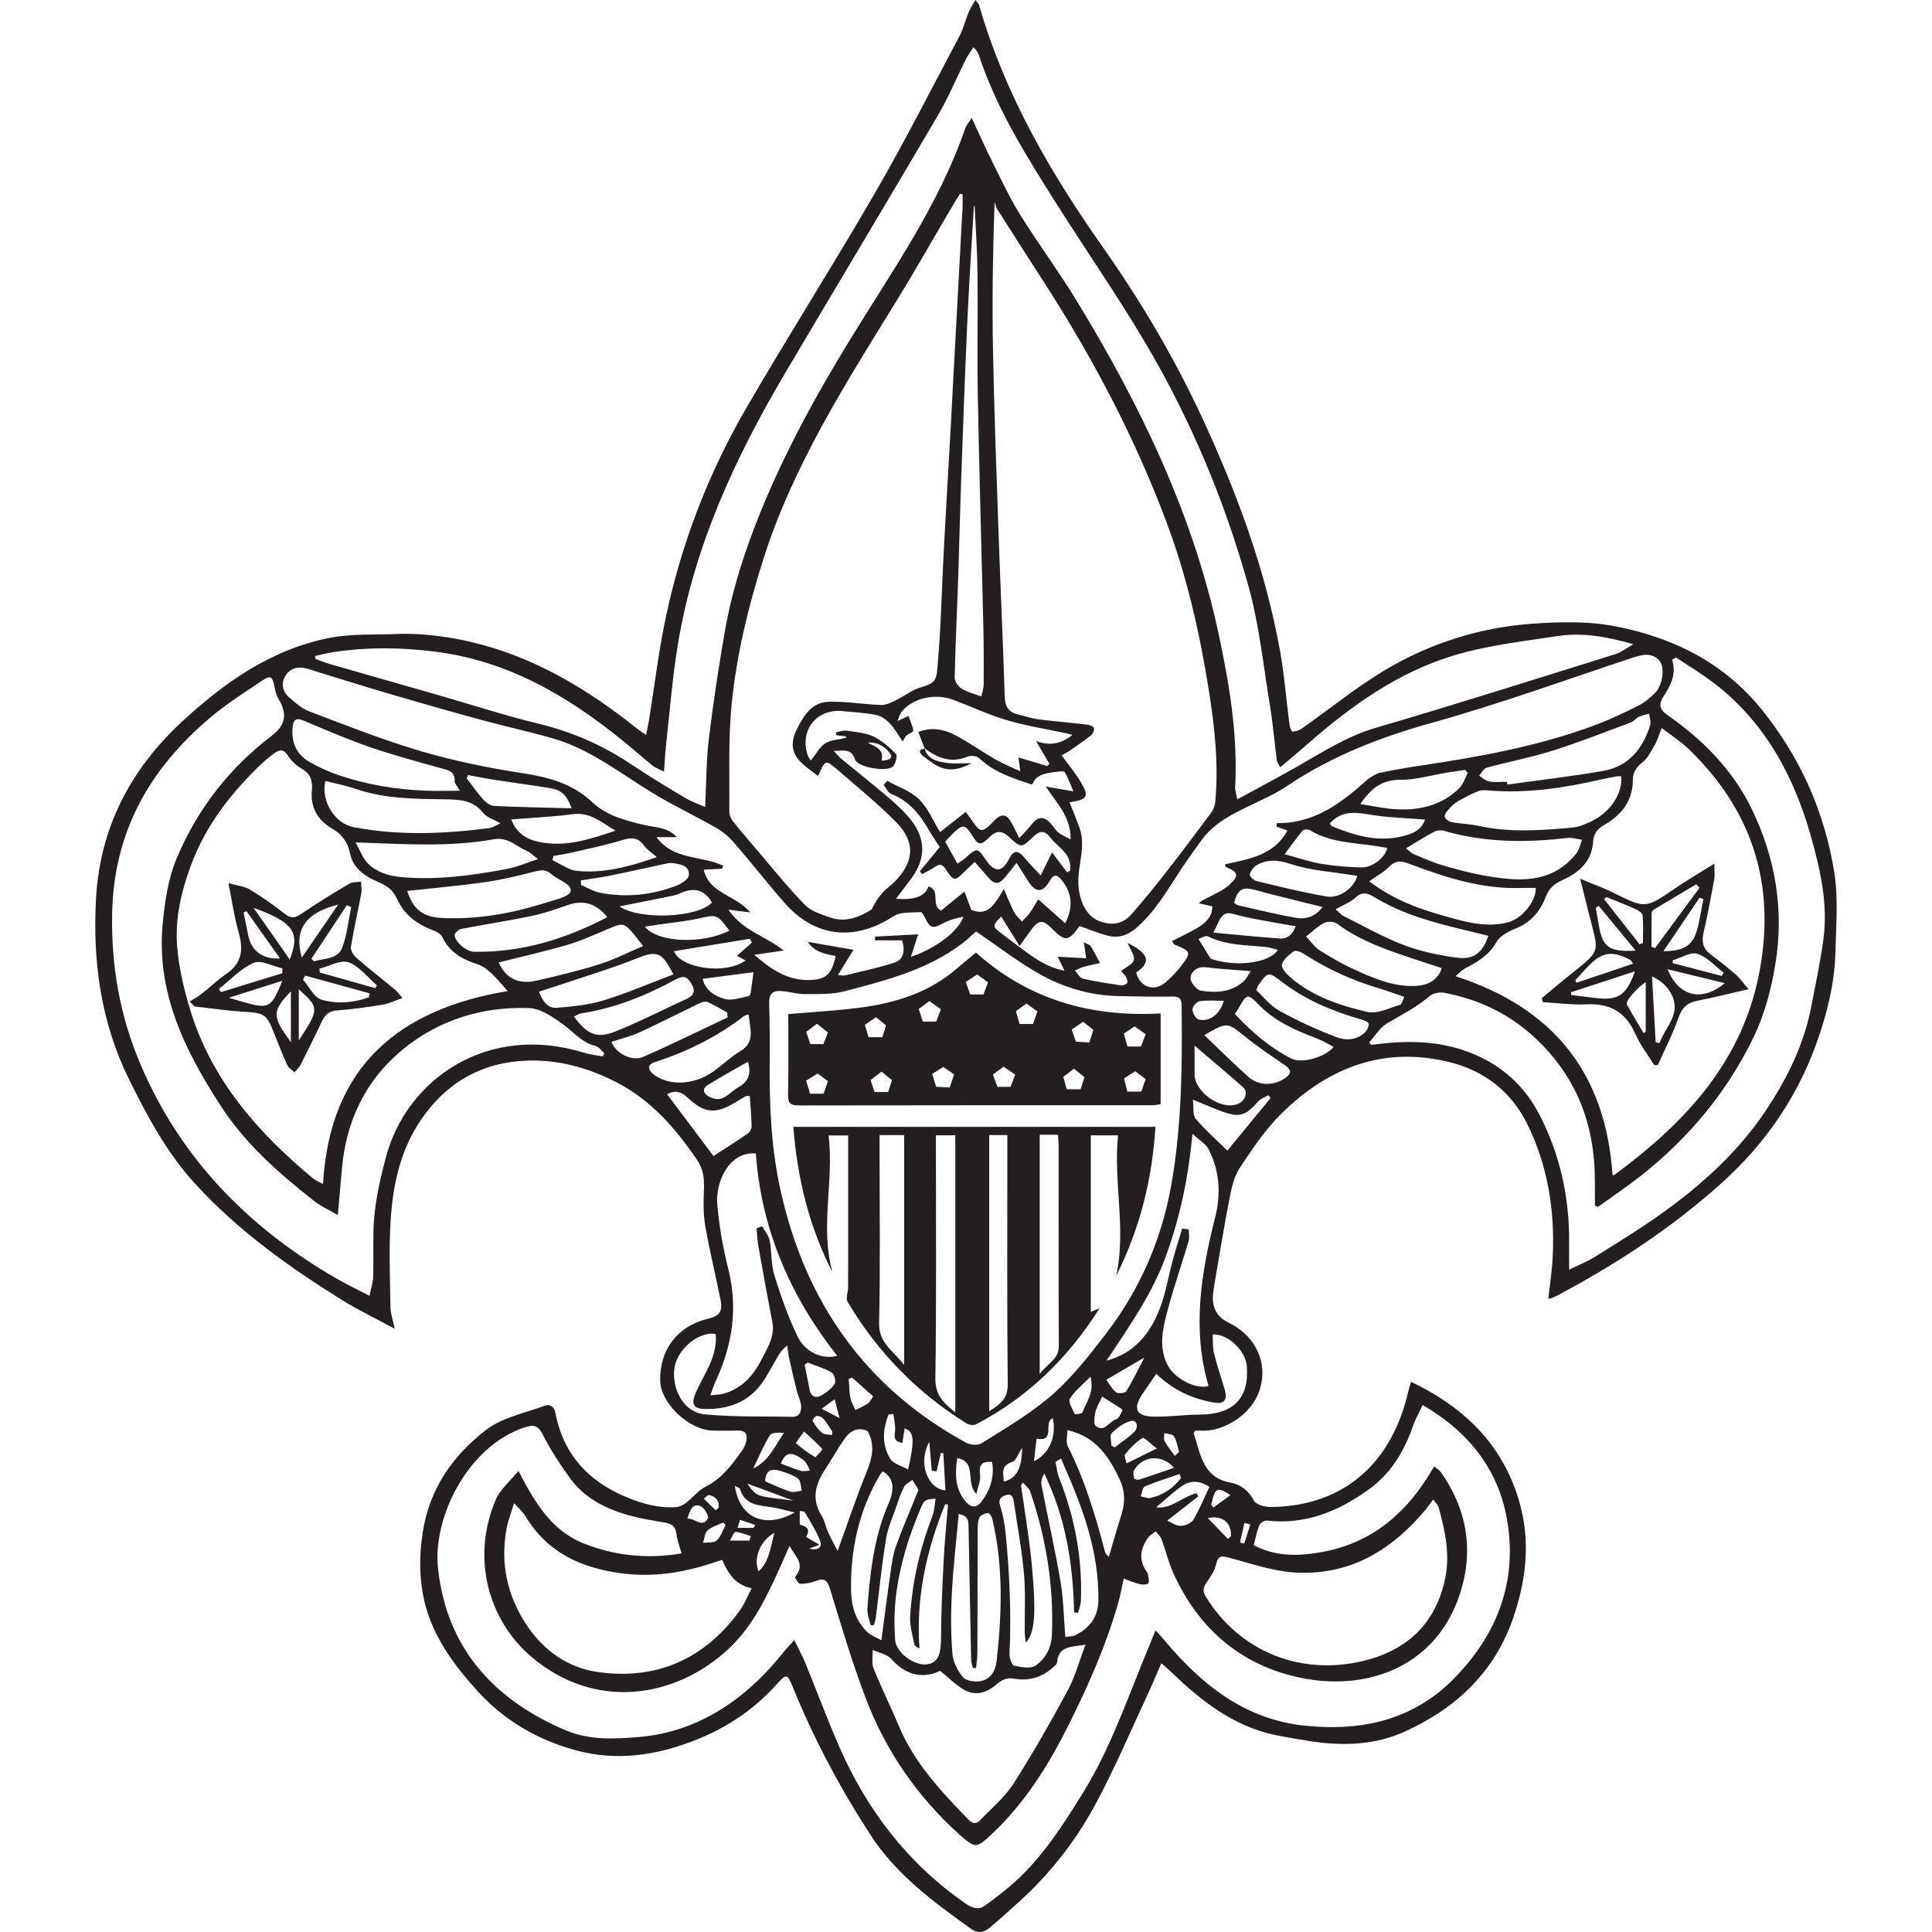 <?xml version="1.0" encoding="UTF-8"?>
<svg id="Insignias" xmlns="http://www.w3.org/2000/svg" viewBox="0 0 108 108">
  <defs>
    <style>
      .cls-1 {
        fill: #231f20;
      }
    </style>
  </defs>
  <g id="Tenderfoot_Insignia" data-name="Tenderfoot Insignia">
    <path class="cls-1" d="M36.116,41.085c.065-.329.121-.57.16-.813.318-1.959.55-3.935.966-5.873.872-4.06,2.351-7.914,4.428-11.505,2.351-4.062,4.879-8.022,7.23-12.084,1.668-2.881,3.175-5.855,4.737-8.798.22-.414.328-.886.509-1.323.092-.222.231-.425.379-.69.114.149.184.202.203.27,1.421,4.958,3.962,9.345,6.905,13.525,2.129,3.024,4.005,6.191,5.563,9.548,1.93,4.16,3.519,8.433,4.344,12.958.253,1.389.359,2.806.543,4.208.019.142.111.392.165.391.174-.003.371-.066.515-.168,1.581-1.109,3.088-2.344,4.746-3.322,2.486-1.466,5.226-2.33,8.111-2.54,1.542-.112,3.143-.153,4.648.137,3.24.623,6.097,2.022,8.241,4.693,2.141,2.667,3.476,5.684,4.021,9.018.238,1.458.109,2.983.073,4.476-.043,1.784-.478,3.518-1.078,5.175-1.092,3.015-2.88,5.601-5.272,7.753-2.789,2.51-5.9,4.548-9.206,6.303-.104.055-.214.102-.324.145-.049.019-.107.019-.173.029.085-.774.205-1.531.244-2.291.135-2.602-.26-5.122-1.418-7.468-.884-1.792-2.367-2.966-4.292-3.452-3.692-.931-6.816.268-9.441,2.852-.903.889-1.63,1.975-2.336,3.038-.322.485-.459,1.121-.575,1.709-.31,1.58-.564,3.171-.838,4.757-.037.214-.071.429-.088.645q-.088,1.089.876,1.552c1.38.663,2.094,2,1.833,3.376-.318,1.676-2.007,2.634-3.156,2.66-.193.004-.387,0-.552,0-.047.087-.088.128-.079.152.389,1.135.489,2.467,2.057,2.75.569.103,1.008.444,1.311,1.009.12.224.605.359.922.356,4.449-.038,6.886-2.849,7.696-6.433.039-.17.099-.336.167-.565,2.732,1.308,4.801,3.175,5.845,6.065.856,2.37.685,4.69-.106,7.043-1.04,3.094-3.201,5.121-6.065,6.433-1.64.751-3.43.833-5.218.56-.674-.103-1.347-.214-2.015-.35-2.384-.486-4.19-1.935-5.887-3.562-.14-.134-.289-.259-.516-.461-.266.611-.492,1.165-.745,1.706-.975,2.083-1.871,4.21-2.965,6.23-1.102,2.034-2.532,3.858-4.263,5.42-.526.475-1.049.953-1.594,1.406-.329.273-.648.392-1.093.073-2.091-1.5-4.157-3.019-5.589-5.221-1.703-2.619-3.167-5.364-4.345-8.26-.314-.772-.353-.792-.922-.159-1.222,1.36-2.702,2.362-4.371,3.041-2.221.903-4.513,1.281-6.9.619-2.106-.584-3.936-1.659-5.39-3.246-1.222-1.334-2.345-2.809-2.884-4.576-.428-1.402-.452-2.861-.23-4.332.367-2.429,1.681-4.31,3.539-5.739.91-.7,2.176-.944,3.295-1.358.294-.109.516.065.583.411.45,2.304,1.822,3.809,3.972,4.703.912.379,1.818.627,2.799.555.188-.014.391-.125.545-.245.371-.287.675-.692,1.082-.896.909-.456,1.474-1.221,2.031-2.008.101-.143.183-.31.228-.478.105-.388.021-.661-.463-.651-.473.01-.948.016-1.421.002-1.289-.037-2.875-1.499-2.913-2.772-.052-1.742.979-3.068,2.628-3.468.695-.169.88-.388.74-1.093-.272-1.369-.611-2.726-.848-4.101-.115-.665-.104-1.36-.075-2.038.026-.609-.031-1.145-.394-1.675-1.206-1.76-2.556-3.328-4.511-4.332-1.414-.726-2.903-1.168-4.446-1.204-2.636-.06-4.798.955-6.375,3.179-1.241,1.75-1.658,3.725-1.789,5.777-.102,1.607-.032,3.226-.009,4.84.005.343.133.684.239,1.195-1.058-.573-2.028-1.037-2.936-1.601-2.974-1.848-5.81-3.877-8.196-6.476-1.581-1.722-2.665-3.736-3.697-5.817-1.604-3.234-2.066-6.645-1.868-10.174.221-3.946,1.927-7.206,4.814-9.877,2.38-2.202,4.989-4.029,8.224-4.673,1.249-.249,2.565-.165,3.852-.223.344-.016.691-.01,1.035.009,4.726.272,8.673,2.368,12.282,5.255.147.118.308.22.538.383ZM51.677,41.836l.014.013c-.116-.304-.233-.609-.355-.93.714-.285,1.402-.163,2.019.156.802.415,1.543.947,2.327,1.399.408.235.852.405,1.356.639-.05-.356-.078-.555-.109-.773.573.172,1.091.327,1.61.482.042-.041.083-.082.125-.123-.233-.397-.466-.793-.746-1.27.76.271,1.38.164,2.035-.342-.184-.051-.251-.074-.32-.089-1.11-.239-2.238-.413-3.324-.733-1.03-.303-2.013-.766-3.021-1.145-1.013-.38-2.235-.108-2.868.648-.128.153-.175.375-.248.541.264-.124.438-.206.612-.288.098.275.225.544.273.827.011.064-.261.164-.384.269-.073.063-.109.169-.209.335-.271-.39-.461-.742-.728-1.021-.2-.209-.481-.409-.755-.463-.615-.122-1.249-.155-1.875-.217-1.448-.142-2.405,1.046-1.965,2.443.043.135.14.253.182.326.301-.373.496-.771.814-.968.329-.204.778-.212,1.175-.307-.003-.026-.006-.052-.009-.078l-.553-.067c-.007-.054-.014-.109-.021-.163.2-.034.407-.119.598-.091.502.073,1.037.111,1.485.321.477.224.901.597,1.273.978.094.096-.018.551-.172.701-.337.328-1.97.048-2.114-.386-.217-.652-.654-.483-1.189-.484.178.191.282.329.411.436.866.714,1.75,1.406,2.601,2.137.476.409.954.837,1.333,1.332.808,1.056.782,2.137.007,3.197-.281.384-.572.761-.873,1.16q1.546.137,1.812-.686c.704.208.11,1.028.695,1.359.4-.325.825-.669,1.318-1.069.167.447.297.793.384,1.026.987.388,1.317-.377,1.819-1.169.24.55.387.941.58,1.306.101.191.286.339.433.506.142-.152.301-.292.422-.459.166-.23.303-.481.487-.778.546.486,1.022.91,1.503,1.338.471-.904.378-1.713-.193-2.416-.313-.385-.478-.285-.687.074-.381.656-.782.64-1.196-.028-.191-.308-.389-.613-.64-1.007-.255.32-.433.548-.615.772-.374.46-.605.462-.993.013-.236-.273-.473-.546-.728-.839-.224.211-.37.342-.508.48-.623.623-.642.637-1.135-.097-.244-.364-.434-.2-.677-.044-.203.13-.423.234-.635.35-.037-.056-.075-.112-.112-.168.388-.473.777-.945,1.109-1.35-.26-.406-.472-.709-.656-1.029-.493-.859-1.111-1.57-2.066-1.949-.177-.07-.279-.328-.415-.499.068-.075.136-.15.204-.225.6.334,1.3.566,1.774,1.029.5.489.785,1.198,1.179,1.834.495-.389.94-.739,1.435-1.128.16.222.297.406.426.595.359.524.489.543.946.119.087-.08.159-.176.245-.258.394-.376.662-.34.931.138.147.261.271.536.443.878.292-.325.524-.563.731-.82.35-.436.69-.381,1.03-.003.145.161.251.364.415.499.173.143.394.227.694.392.014-1.266-.758-1.998-1.386-2.953.563.096.958.164,1.54.263-.189-.44-.307-.774-.481-1.076-.038-.067-.276-.037-.419-.021-.24.027-.483.06-.715.124-.159.044-.322.122-.447.227-.112.095-.174.248-.251.366-1.091-.353-2.136-.691-2.967-1.484-.128-.122-.463-.15-.64-.075-.919.386-1.677.074-2.403-.466ZM80.168,81.976c.161.13.289.195.363.299,1.483,2.087,1.865,4.408,1.087,6.803-1.303,4.011-5.016,5.4-8.593,4.771-3.471-.61-5.995-2.691-7.452-5.953-.263-.59-.411-1.23-.636-1.838-.062-.168-.211-.303-.321-.453-.144.111-.324.195-.426.337-.423.588-.561,1.209-.126,1.862.044.065.096.136.107.209.025.167.097.393.019.491-.072.09-.324.086-.479.05-.281-.066-.548-.186-.892-.309-.109.484-.188.926-.31,1.356-.671,2.355-1.653,4.584-2.744,6.769-1.135,2.274-2.459,4.412-4.334,6.166-.84.786-.909.797-1.763.046-.015-.013-.029-.026-.044-.04-2.362-2.125-4.118-4.684-5.241-7.641-.761-2.004-1.366-4.068-1.996-6.119-.154-.502-.358-.567-.798-.399-.27.103-.574.16-.86.151-.103-.003-.308-.357-.28-.389.606-.694-.003-1.138-.313-1.732-.078.179-.123.283-.169.386-.874,1.943-1.678,3.938-3.292,5.422-2.939,2.704-7.408,3.426-10.972.392-2.422-2.062-3.371-5.554-1.99-8.777.247-.577.795-1.026,1.268-1.613.916,1.772,1.852,3.358,3.692,4.074,1.731.673,3.518.863,5.424.538-.114-.418-.25-.75-.285-1.093-.046-.45-.308-.574-.692-.638-.617-.103-1.237-.204-1.841-.364-1.363-.362-2.6-.97-3.444-2.148-.55-.767-1.073-1.566-1.497-2.407-.278-.55-.559-.548-1.057-.379-3.132,1.067-5.102,5.001-4.797,7.858.478,4.475,3.134,7.369,7.164,9.072,1.287.544,2.671.479,4.071.364,1.345-.111,2.594-.483,3.746-1.069,1.72-.875,3.142-2.173,4.348-3.692.153-.193.328-.367.587-.654.236.483.443.851.602,1.239.642,1.567,1.23,3.157,1.908,4.709,1.557,3.563,3.846,6.548,7.069,8.777.356.246.712.387,1.084.114.572-.419,1.142-.849,1.668-1.323,1.557-1.403,2.671-3.154,3.767-4.913,1.447-2.32,2.366-4.885,3.383-7.403.223-.552.45-1.102.713-1.747.231.257.365.397.489.545,2.076,2.478,4.483,4.429,7.844,4.781,3.208.336,6.122-.308,8.445-2.726,2.344-2.44,3.444-5.334,2.887-8.706-.475-2.876-2.142-4.98-4.731-6.494-.187.4-.401.772-.539,1.17-.496,1.431-1.247,2.681-2.5,3.574-1.693,1.207-3.525,1.968-5.667,1.72-.135-.016-.373.128-.424.254-.143.358-.214.745-.312,1.119,1.255.667,2.569.623,3.9.369,2.842-.543,4.774-2.295,6.182-4.768ZM59.785,44.85c.106.256.194.461.275.669.092.235.175.473.266.708.412,1.062-.087,2.115-.044,3.181.031.787.342,1.723,1.109,2.057.643.279,1.333.24,1.84-.337.648-.737,1.272-1.498,1.877-2.272.884-1.131,1.748-2.277,2.602-3.43.128-.173.208-.414.227-.63.19-2.098-.038-4.171-.368-6.242-.506-3.176-1.21-6.284-2.343-9.317-1.75-4.683-4.046-9.064-6.735-13.258-.915-1.426-1.833-2.85-2.742-4.28-.079-.124-.102-.285-.151-.428-.099,2.896-.141,5.597-.089,8.295.067,3.504.199,7.007.321,10.51.103,2.957.245,5.914.335,8.871.018.575.229.882.772,1.001.363.079.717.212,1.083.259.916.117,1.837.191,2.754.299.138.016.344.095.375.191.036.109-.052.318-.154.4-.365.297-.755.564-1.143.832-.166.115-.35.205-.507.295.396.549.795,1.018,1.099,1.542.444.766.338.939-.661,1.083ZM45.729,43.379c-.377-.305-.779-.552-1.075-.891-.449-.514-.414-1.118-.116-1.712.381-.76.837-1.516,1.774-1.546.978-.031,1.961.144,2.944.179.266.01.553-.132.805-.255.469-.227.894-.574,1.383-.721.734-.221.898-.319.96-1.09.067-.838.127-1.676.171-2.515.069-1.351.112-2.704.184-4.055.129-2.419.272-4.838.407-7.257.041-.729.076-1.459.115-2.188.175-3.247.352-6.493.526-9.74.013-.241.002-.483.002-.724-.05-.01-.101-.02-.151-.03-.19.314-.384.627-.57.944-.991,1.683-1.951,3.384-2.975,5.046-2.856,4.632-5.786,9.213-7.453,14.468-.835,2.633-1.481,5.303-1.757,8.036-.201,1.996-.111,4.022-.134,6.035-.002.178.078.39.19.531.452.57.927,1.121,1.4,1.673.869,1.015,1.705,2.063,2.635,3.018.341.35.895.522,1.381.694.86.305,1.651.009,2.352-.443.162-.335.355-.647.594-.919.207-.236.477-.414.699-.638,1.089-1.105,1.167-2.212.08-3.314-1.022-1.035-2.156-1.96-3.259-2.913-.7-.605-.715-.588-1.11.326ZM54.423,2.632c-.165.257-.314.451-.422.665-.53,1.055-.985,2.153-1.581,3.168-2.807,4.781-5.658,9.536-8.482,14.307-2.834,4.786-5.156,9.784-6.057,15.328-.303,1.863-.447,3.751-.657,5.629-.047.424-.064.851-.105,1.409-.287-.149-.484-.214-.636-.337-.553-.446-1.083-.919-1.634-1.367-3.126-2.541-6.48-4.517-10.615-5.018-1.872-.227-3.683-.246-5.523.024-.368.054-.729.153-1.093.232.003.053.007.106.01.159.274.099.543.213.822.293,2.034.586,4.071,1.163,6.105,1.747,1.84.529,3.662,1.128,5.521,1.577,1.861.45,3.568,1.184,5.155,2.244,1,.668,2.03,1.29,3.062,1.909.344.206.733.337,1.126.513.066-1.333.058-2.575.205-3.798.241-2.008.547-4.01.892-6.003.397-2.288,1.104-4.487,1.978-6.643,1.375-3.395,3.124-6.584,5.035-9.701,2.344-3.824,4.956-7.508,6.433-11.807.058-.169.194-.31.36-.566.415.889.759,1.668,1.139,2.429.501,1.001.972,2.025,1.562,2.973,1.01,1.623,2.155,3.164,3.151,4.795,3.538,5.799,6.482,11.857,7.929,18.554.618,2.861,1.098,5.733.944,8.677-.009.176.061.357.118.662,1.189-.65,2.281-1.228,3.356-1.838,1.417-.804,2.769-1.69,4.376-2.16,4.494-1.315,8.958-2.735,13.429-4.128.304-.095.569-.315.977-.547-1.525-.442-2.883-.665-4.255-.455-1.924.295-3.883.516-5.737,1.069-3.149.939-5.789,2.833-8.242,4.984-.482.423-.977.832-1.506,1.282-.096-.196-.177-.293-.191-.398-.13-1.013-.213-2.034-.379-3.041-.367-2.232-.597-4.507-1.2-6.677-1.34-4.821-3.276-9.424-5.837-13.73-1.552-2.609-3.288-5.108-4.91-7.677-1.685-2.667-3.369-5.339-4.355-8.372-.033-.103-.132-.184-.269-.367ZM18.885,67.923c-.533-.311-.952-.495-1.3-.768-1.974-1.552-3.856-3.193-5.242-5.331-2.045-3.154-3.657-6.427-3.232-10.359.131-1.215.301-2.395.787-3.537,1.164-2.736,2.926-4.989,5.279-6.79.795-.609.902-1.216.389-2.073-.117-.195-.177-.434-.22-.661-.114-.6-.216-.68-.704-.351-.976.66-1.981,1.294-2.878,2.052-3.389,2.863-5.408,6.374-5.495,10.969-.056,2.949.44,5.724,1.574,8.398,2.244,5.289,6.054,9.168,10.984,12.009.559.322,1.142.6,1.827.957.086-.424.195-.74.205-1.058.028-.84.002-1.682.017-2.523.025-1.424.334-2.792.698-4.17,1.145-4.329,5.648-7.527,11.09-5.834.334.104.69.135,1.036.2l.081-.186c-.167-.139-.315-.359-.505-.404-.739-.173-1.179-.745-1.745-1.16-.584-.429-1.294-.93-1.964-.952-2.623-.089-5.069.67-7.093,2.349-2.047,1.698-3.133,3.983-3.362,6.653-.069.8-.141,1.601-.227,2.571ZM18.057,66.189c.377-6.616,4.278-9.777,10.323-10.788-.281-.312-.558-.66-.879-.96-.226-.212-.488-.432-.774-.524-.857-.277-1.588-.67-1.998-1.531-.077-.162-.295-.295-.477-.363-.906-.339-1.662-.883-2.054-1.768-.235-.53-.603-.76-1.085-.964-.71-.3-1.373-.765-1.529-1.533-.138-.678-.453-1.109-1.005-1.43-.831-.483-1.234-1.191-1.144-2.156.048-.512-.066-.909-.555-1.192-.299-.173-.59-.43-.77-.721-.259-.419-.506-.359-.816-.122-.203.156-.41.31-.595.485-1.74,1.645-3.195,3.498-4.032,5.766-.533,1.444-.887,2.96-.765,4.493.097,1.224.385,2.454.749,3.632,1.204,3.898,3.785,6.816,6.852,9.364.13.108.298.171.553.312ZM81.363,54.57c5.533,1.789,8.396,5.478,8.779,11.119.042-.006.088,0,.115-.019,4.024-2.972,7.276-6.442,8.156-11.661.808-4.792-.554-8.783-3.998-12.122-.447-.433-.985-.772-1.527-1.19-.158.396-.237.686-.382.937-.204.353-.397.757-.706.994-.359.274-.52.581-.523.99-.008,1.181-.665,1.964-1.613,2.505-.4.229-.579.512-.604.908-.072,1.145-.818,1.764-1.746,2.18-.457.205-.735.476-.905.921-.324.851-.873,1.465-1.755,1.804-.388.149-.83.416-1.023.757-.412.727-1.059,1.085-1.74,1.447-.185.098-.333.268-.527.43ZM93.698,36.756c-.075.04-.151.08-.226.12.262.831-.096,1.468-.51,2.104-.242.372-.196.684.24.987,1.989,1.382,3.665,3.074,4.73,5.276,1.322,2.733,1.807,5.637,1.315,8.633-.227,1.38-.592,2.79-1.193,4.044-1.478,3.083-3.629,5.678-6.321,7.802-.78.615-1.609,1.168-2.415,1.749-.054-.031-.108-.063-.162-.094,0-.446,0-.892,0-1.338.002-3.148-1.01-5.853-3.363-8.036-1.453-1.348-3.142-2.142-5.056-2.505-.257-.049-.628.018-.817.181-.733.633-1.588,1.051-2.405,1.543-.396.238-.659.698-.982,1.058l.116.131c1.555-.213,3.099-.266,4.636.141,2.12.562,3.759,1.825,4.746,3.712,1.17,2.237,1.715,4.692,1.684,7.245-.005.446,0,.892,0,1.466.526-.257.981-.435,1.39-.687,1.809-1.119,3.613-2.234,5.277-3.584,1.642-1.332,3.11-2.814,4.277-4.548,1.207-1.793,2.18-3.732,2.593-5.893.238-1.248.51-2.493.677-3.752.265-1.996-.174-3.927-.717-5.828-.965-3.378-2.585-6.354-5.439-8.527-.662-.504-1.38-.934-2.073-1.397ZM54.56,52.068c-.211.186-.462.436-.741.649-1.962,1.501-4.305,2.09-6.626,2.699-.692.181-1.447.151-2.174.155-.448.002-.895-.134-1.346-.171-.444-.037-.69.137-.675.649.034,1.184.037,2.368.028,3.553-.018,2.333.099,4.653.606,6.938,1.383,6.226,4.72,11.023,10.371,14.107.233.127.659.164.864.035,1.265-.794,2.569-1.558,3.713-2.507,1.252-1.039,2.259-2.337,3.259-3.639,1.957-2.548,3.156-5.417,3.68-8.54.542-3.229.574-6.508.535-9.781-.005-.384-.117-.513-.51-.507-1.019.016-2.04-.002-3.059-.028-1.543-.039-3.006-.469-4.331-1.208-1.23-.686-2.354-1.563-3.594-2.403ZM71.349,46.204c.011-.064.022-.128.033-.193,2.117.032,3.633-1.153,5.09-2.457.015-.013.027-.03.044-.039.203-.108.395-.268.612-.313.751-.157,1.507-.289,2.266-.402,3.314-.493,6.607-1.085,9.761-2.261.827-.309,1.63-.69,2.42-1.086.346-.173.657-.441.939-.712.418-.402.581-1.437.243-1.815-.407-.455-.937-.345-1.476-.166-3.735,1.238-7.44,2.588-11.226,3.642-2.9.808-5.631,1.865-8.126,3.548-.617.416-1.311.723-1.985,1.048-1.032.497-2.061.991-2.763,1.947-.362.492-.718.989-1.058,1.496-.811,1.21-1.507,2.503-2.646,3.467-.459.388-.969.546-1.533.402-.542-.139-1.063-.359-1.595-.544-.654.891-.788.898-1.603.088-.448-.445-.689-.429-1.072.084-.208.278-.405.563-.678.944-.379-.607-.698-1.117-1.029-1.645-.488.486-.486.564-.062.884.425.32.843.649,1.272.963.69.504,1.385,1.003,2.331,1.18-.149-.304-.257-.524-.384-.782.561.03,1.054.057,1.594.086-.049-.331-.083-.562-.132-.896.202.113.337.143.387.224.188.305.348.627.519.942-.305.068-.613.125-.913.208-.17.047-.328.137-.491.207.146.157.269.412.442.453.706.164,1.425.271,2.143.377.109.016.27-.051.341-.135.045-.053-.01-.223-.062-.317-.071-.129-.183-.235-.277-.351.276-.224.664-.385.711-.617.053-.259-.201-.582-.353-.953,1.212.607,1.324,1.085.479,1.655.21.828,1.012,1.101,1.656.54.311-.27.602-.573.852-.9.592-.776.57-.817-.355-1.198-.045-.018-.07-.085-.154-.193.485-.251.959-.472,1.409-.736.463-.271.847-.619.85-1.212-.277-.063-.513-.117-.748-.171.121-.153.25-.182.361-.244.458-.255.972-.454,1.352-.799.551-.501.473-.708-.21-.992-.021-.009-.024-.064-.05-.143,1.336-.297,2.737-.494,3.494-1.89-.257-.093-.437-.158-.617-.223ZM46.718,53.44c-.622-.113-1.203-.23-1.557-.788.884.154,1.704.296,2.549.443-.289.469-.556.9-.872,1.412.237.015.318.039.388.021.935-.232,1.886-.42,2.796-.726.474-.159.589-.63.408-1.235h-1.515c.001-.069.002-.139.003-.208.796-.043,1.593-.085,2.408-.129-.132.409-.257.796-.407,1.26,1.372-.465,2.653-1.416,2.94-2.248-.42.087-.839.197-1.203.403-.476.27-.68.233-.909-.268-.068-.148-.193-.395-.278-.389-.518.036-1.134-.025-1.53.234-2.16,1.412-4.383,1.189-6.077-.746-.973-1.111-1.884-2.277-2.851-3.393-.276-.319-.622-.605-.989-.814-1.128-.644-2.307-1.201-3.42-1.869-1.87-1.122-3.587-2.526-5.731-3.134-1.335-.378-2.692-.675-4.031-1.04-1.665-.453-3.323-.927-4.979-1.412-1.335-.391-2.661-.81-3.991-1.217-.282-.086-.56-.193-.847-.253-.449-.094-.851.059-1.076.444-.242.414-.162.865.204,1.183.351.306.723.641,1.147.801,2.055.777,4.103,1.593,6.207,2.212,1.857.546,3.772.94,5.686,1.234,1.475.227,2.809.577,3.931,1.638.786.743,1.841,1.008,2.88,1.259.622.15,1.313.11,1.837.681h-1.145c.971,1.314,2.552,1.023,3.734,1.6-.021.055-.042.111-.063.166-.328.017-.655.034-1.029.053.319,1.359,1.789,1.407,2.611,2.392-.473-.06-.8-.101-1.23-.155.799,1.187,2.108,1.487,3.095,2.283-.498.072-.995.144-1.65.239.954.829,1.81,1.386,2.923,1.409,1.04.021,1.395-.258,1.634-1.345ZM28.735,84.029c-.171.566-.333.969-.412,1.389-.374,1.98.03,3.81,1.151,5.474.939,1.395,2.292,2.334,3.9,2.569,3.307.483,6.016-.707,7.99-3.443.255-.354.415-.776.652-1.231-.946-.203-1.327-.87-1.647-1.594-.238.078-.423.139-.607.199-1.628.533-3.269.784-5,.559-2.29-.298-4.181-1.167-5.404-3.219-.134-.226-.352-.402-.624-.704ZM80.116,83.823c-.167.225-.272.383-.392.528-1.928,2.327-4.321,3.764-7.423,3.546-1.213-.085-2.406-.509-3.597-.82-.389-.102-.603-.151-.716.345-.084.368-.31.721-.536,1.036-.216.3-.224.516-.024.838,1.882,3.027,5.285,4.402,8.793,3.548,2.48-.604,4.051-2.119,4.569-4.626.277-1.34-.014-2.666-.371-3.965-.036-.131-.164-.237-.304-.43ZM52.558,93.403c-1.057.49-1.982.182-2.737-.668-.235-.265-.685-.34-1.036-.502.01.345-.073.727.047,1.028.436,1.089.962,2.142,1.415,3.225.865,2.07,2.366,3.657,3.89,5.234.266.275.465.235.686,0,.619-.659,1.346-1.251,1.825-2.001,1.081-1.69,2.076-3.439,3.029-5.204.418-.773.649-1.647,1.002-2.575-.784.134-1.505.047-1.584.979-.009.11-.155.22-.255.31-.613.552-1.351.75-2.141.61-.432-.077-.701.067-.998.324-.546.471-1.183.67-1.838.279-.453-.27-.835-.658-1.306-1.039ZM42.296,68.663c.101-.039.203-.078.304-.117.148.269.372.524.428.811.124.636.068,1.317.257,1.927.359,1.159.767,2.315,1.291,3.406.438.91,1.369,1.318,2.226,1.101-2.644-3.353-4.25-7.102-4.55-11.312-1.517-.127-2.255,1.629-2.157,2.808.101,1.213.309,2.43.608,3.61.558,2.203.251,4.276-.692,6.297-.104.223-.175.462-.303.805.319-.037.528-.036.723-.088,1.056-.282,1.703-1.044,2.166-1.965.318-.634.73-1.254.578-2.039-.273-1.409-.528-2.822-.779-4.236-.059-.332-.069-.672-.102-1.009ZM66.086,68.675c.122.017.244.034.365.051,0,.219.051.453-.008.654-.436,1.482-.963,2.942-1.32,4.442-.195.82-.278,1.708.173,2.538.384.706,1.56,1.329,2.264,1.12-.936-3.182-.42-6.308.368-9.428.328-1.298.255-2.591-.359-3.796-.163-.319-.538-.529-.909-.876-.229,2.456-.698,4.652-1.471,6.796-.778,2.158-2.083,4.001-3.336,5.887,1.547-.408,2.425-1.499,2.96-2.855.35-.886.495-1.851.748-2.776.161-.589.349-1.171.525-1.757ZM54.484,11.53c-.015,0-.03.002-.045.003-.125,2.182-.271,4.363-.37,6.546-.131,2.878-.232,5.756-.335,8.635-.067,1.868-.107,3.736-.171,5.604-.063,1.849-.154,3.697-.195,5.546-.005.211.183.506.369.622.319.2.707.291,1.125.45.052-.263.126-.469.127-.676.004-1.101.005-2.202-.021-3.302-.1-4.283-.228-8.566-.308-12.849-.042-2.27.011-4.542-.015-6.813-.015-1.256-.105-2.511-.161-3.766ZM90.628,43.408c-.052-.009-.111-.036-.162-.026-.329.06-.658.121-.983.196-2.033.466-4.08.777-6.176.617-.215-.016-.454-.049-.646.024-.392.148-.767.35-1.134.556-.183.103-.348.25-.491.404-.124.134-.276.305-.28.463-.003.104.221.282.366.31.498.096,1.015.104,1.51.212,1.758.385,3.524.262,5.288.095.34-.032.679-.181.997-.326,1.078-.491,1.799-1.566,1.712-2.526ZM53.593,84.633c-.136,1.514-.308,2.976-.386,4.443-.06,1.118-.055,2.246.032,3.362.036.458.29.955.588,1.315.171.206.646.276.956.227.599-.094.867-.577.931-1.145.298-2.656.374-5.308-.244-7.937-.03-.127-.175-.335-.239-.325-.171.027-.402.112-.471.246-.1.196-.105.453-.106.685-.01,2.299-.008,4.599-.017,6.898-.001.278-.047.556-.073.834-.061.003-.122.005-.183.008-.033-.171-.092-.342-.095-.514-.052-2.445-.097-4.891-.144-7.337-.006-.313.041-.655-.55-.759ZM76.541,49.265c1.439,1.098,2.949,1.597,4.484,2.02,1.058.292,2.126.564,3.244.283.779-.196,1.599-1.143,1.585-1.932-.27,0-.543-.008-.814.001-2.147.076-4.149-.559-6.118-1.296-.487-.182-.834-.329-1.255.104-.302.31-.706.52-1.125.819ZM78.599,47.42c.183.145.284.267.414.322.525.22,1.047.456,1.59.618,1.217.362,2.441.658,3.723.769,1.528.132,2.812-.19,3.788-1.412.168-.21.218-.514.323-.774-.271-.037-.548-.133-.811-.102-2.327.276-4.633.264-6.906-.398-.164-.048-.392-.03-.541.049-.502.265-.983.572-1.58.928ZM57.186,82.882c-.037.046-.074.092-.111.137.203,1.469.459,2.934.599,4.409.266,2.812.172,3.858-.331,4.393-.025-.224-.057-.387-.059-.551-.012-1.103.054-2.213-.043-3.308-.12-1.349-.377-2.686-.57-4.029-.04-.279-.153-.469-.463-.348-.245.095-.418.212-.303.575.165.521.265,1.072.318,1.617.215,2.213.313,4.43.209,6.655-.011.233.121.651.252.68.399.087.949.187,1.224-.014.524-.383.863-.962.893-1.695.116-2.754-.323-5.419-1.208-8.017-.065-.192-.268-.337-.407-.504ZM18.185,43.656c-.258,1.127.535,2.378,1.567,2.579,2.532.493,5.074.381,7.614.055.179-.023.345-.147.611-.266-.41-.236-.774-.335-.959-.574-.559-.721-1.309-.754-2.113-.767-1.685-.028-3.377-.017-5.006-.579-.545-.188-1.117-.295-1.714-.449ZM25.707,44.202c-.182-.311-.295-.415-.29-.512.032-.606-.404-.644-.83-.763-1.321-.369-2.648-.726-3.943-1.175-1.242-.43-2.451-.957-3.664-1.467-.462-.194-.59-.033-.627.409-.07.834.236,1.487.945,1.898.524.304,1.09.556,1.664.749,1.552.523,3.158.789,4.793.857.598.025,1.197.004,1.953.004ZM52.992,84.107c-.052-.008-.104-.016-.156-.024-1.052,2.577-1.643,5.241-1.436,8.071-.162-.081-.273-.155-.291-.248-.095-.502-.259-1.013-.232-1.512.106-1.95.55-3.833,1.249-5.658.111-.29.116-.621.174-.953-.582.014-.643.082-.827.516-.677,1.591-1.189,3.232-1.391,4.95-.094.796-.101,1.613-.045,2.413.05.724,1.052,1.45,1.756,1.377.626-.064.81-.512.814-1.541.004-1.435.072-2.87.146-4.303.053-1.031.158-2.059.24-3.089ZM19.877,47.092c.269.472.412.915.707,1.198.505.485,1.172.682,1.88.744,1.983.175,3.931-.097,5.868-.457.555-.103,1.085-.34,1.742-.554-.297-.225-.436-.383-.61-.453-.609-.246-1.052-.798-1.871-.652-2.473.441-4.974.27-7.716.172ZM84.242,43.701c.007.052.015.105.022.157,1.786-.25,3.581-.454,5.357-.765,1.425-.249,2.227-1.246,2.631-2.58.055-.181-.04-.408-.066-.614-.193.054-.398.085-.577.17-.156.074-.268.25-.426.309-1.454.541-2.898,1.115-4.375,1.581-1.215.383-2.475.62-3.705.957-.168.046-.282.292-.421.445.185.113.36.292.558.326.326.055.667.015,1.002.015ZM49.342,82.249c-.067.085-.121.141-.159.206-1.186,2.025-1.664,4.226-1.605,6.555.021.837.283,1.598.876,2.197.217.219.546.329.817.485.184-1.379.338-2.605.515-3.827.07-.482.133-.977.297-1.431.359-.992.781-1.962,1.177-2.942.029-.072.095-.168.071-.217-.094-.191-.217-.368-.329-.55-.159.128-.378.225-.465.391-.18.342-.301.717-.427,1.086-.208.608-.482,1.209-.583,1.836-.237,1.474-.387,2.963-.577,4.445-.016.122-.068.24-.104.36-.059.005-.119.009-.178.014-.064-.307-.202-.618-.18-.919.144-2.021.369-4.029,1.193-5.915q.552-1.263-.34-1.775ZM22.765,49.804c.331,1.041.883,1.459,1.922,1.511,2.013.102,3.957-.261,5.866-.866.337-.107.687-.186,1.008-.33.45-.203.458-.478.045-.755-.26-.174-.556-.303-.79-.505-.272-.236-.519-.24-.856-.155-.931.235-1.869.468-2.818.605-1.439.207-2.89.331-4.376.495ZM40.013,74.57c-.112-.01-.188-.028-.262-.022-.989.074-1.982,1.057-2.064,2.04-.1,1.193.601,2.372,1.699,2.475,1.62.152,3.259.107,4.891.137.43.008.534-.306.5-.643-.027-.269-.162-.525-.229-.791-.154-.617-.301-1.236-.439-1.857-.05-.227-.066-.462-.098-.693-.275.199-.407.412-.537.625-.335.552-.615,1.15-1.016,1.649-.784.974-1.894,1.304-3.096,1.272-.629-.017-.72-.315-.474-.889.45-1.051,1.221-1.996,1.125-3.303ZM83.195,52.31c-2.16-.539-4.33-.946-6.252-2.091-.369-.22-.717-.463-1.161-.05-.293.272-.7.421-1.121.663.209.18.31.31.443.376,1.123.558,2.22,1.187,3.388,1.627.959.362,1.994.579,3.015.706.9.112,1.406-.333,1.688-1.231ZM59.551,91.511c.201-.034.407-.023.567-.104.794-.401,1.269-1.006,1.282-1.949.039-2.693-.861-5.14-1.928-7.547-.055-.124-.104-.25-.156-.375l-.318.181c.071.308.103.63.218.92.871,2.209,1.3,4.494,1.206,6.869-.009.219-.104.434-.158.651-.074-.006-.147-.012-.221-.017-.058-2.692-.463-5.307-1.67-7.772-.124.218-.193.448-.153.656.348,1.794.756,3.578,1.062,5.379.17,1.001.182,2.029.27,3.108ZM33.948,51.272c-.604-.765-1.324-.974-2.153-.697-.67.224-1.338.474-2.026.618-1.325.277-2.666.479-3.996.738-.145.028-.371.241-.361.349.038.404.673.919,1.101.925,2.639.04,5.076-.697,7.435-1.934ZM73.011,52.347c.301.32.479.601.733.761.614.387,1.245.759,1.904,1.06,1.088.497,2.188.99,3.43.948.788-.027,1.315-.36,1.518-.997-.422-.138-.845-.275-1.267-.416-1.601-.535-3.212-1.043-4.595-2.073-.163-.122-.518-.135-.706-.042-.341.168-.623.455-1.016.759ZM48.498,79.996c-.534-.253-.98-.013-1.31.464-.39.565-.725,1.167-1.101,1.742-.535.818-.714,1.638-.158,2.531.173.278.231.626.368.93.148.329.326.645.526,1.034.559-1.539,1.04-2.98,1.609-4.385.315-.777.512-1.509.066-2.318ZM64.638,76.794c-.273.399-.53.769-.782,1.142-.532.789-.351,1.226.595,1.254.854.025,1.713-.111,2.569-.111,1.913-.002,2.815-.891,2.678-2.698-.067-.879-1.04-1.824-1.907-1.785.019.349-.013.71.069,1.044.169.686.406,1.354.602,2.034.167.578-.031.823-.573.733-1.206-.202-2.281-.678-3.252-1.611ZM27.875,53.801c.385.882,1.107,1.247,2.1,1.021,1.183-.27,2.368-.553,3.525-.917.824-.259,1.603-.661,2.448-1.018-.221-.288-.347-.463-.485-.629-.564-.678-.642-.683-1.439-.344-.758.322-1.512.669-2.299.901-1.254.37-2.534.654-3.85.987ZM30.13,55.434c.203.561.502.943,1.004.901.873-.073,1.766-.155,2.597-.41,1.322-.406,2.599-.958,3.91-1.453-.647-1.299-.933-1.339-2.068-.888-1.456.579-2.964,1.027-4.45,1.529-.324.109-.65.211-.992.322ZM61.983,87.034c.244-.823.454-1.576.693-2.319.213-.664.236-1.315-.06-1.956-.591-1.278-1.307-2.434-2.946-2.817,0,.313-.103.661.016.896.956,1.888,1.557,3.896,2.089,5.931.025.094.129.168.208.265ZM78.495,55.725c-.534-.182-.989-.353-1.455-.491-1.498-.445-2.899-1.092-4.208-1.946-.142-.092-.418-.18-.51-.109-.269.207-.621.472-.663.756-.033.224.305.556.545.759,1.221,1.031,2.718,1.518,4.224,1.872.555.131,1.234-.219,1.841-.4.115-.034.16-.306.224-.44ZM41.844,56.701c-.146.055-.208.063-.251.097-1.53,1.18-3.235,2.017-5.07,2.602-.104.033-.25.174-.244.257.008.128.102.284.208.368.899.711,2.309.642,3.4-.136.513-.366.973-.815,1.509-1.138.484-.292.61-.679.563-1.181-.025-.272-.071-.542-.115-.868ZM59.656,48.769c.056-.034.112-.069.167-.103,0-.111.01-.224-.002-.334-.077-.702-.704-1.002-1.082-1.486-.324-.414-.581-.465-.993-.06-.644.632-.688.613-1.343-.002-.4-.376-.719-.361-1.106.026-.475.474-.612.441-.936-.081-.412-.664-.544-.679-1.107-.121-.149.148-.288.305-.416.441.244.441.455.822.682,1.231.202-.142.339-.219.453-.322.645-.584.664-.584,1.149.125.491.718.908.687,1.3-.097.225-.451.484-.47.806-.085.282.337.593.652.948,1.038.248-.504.437-.889.634-1.29.317.419.581.769.846,1.119ZM32.082,56.826c.728.985,1.272,1.247,2.28.85,1.349-.532,2.64-1.21,3.962-1.81.44-.2.592-.421.315-.897-.263-.452-.51-.411-.909-.195-1.653.892-3.38,1.591-5.253,1.875-.12.018-.23.102-.394.178ZM70.227,55.353c.401.367.786.874,1.296,1.154,1.031.566,2.108,1.064,3.208,1.478.494.186,1.109.169,1.559-.264.125-.12.23-.326.224-.489-.003-.087-.253-.197-.407-.241-1.582-.45-3.085-1.07-4.404-2.072-.813-.618-.803-.632-1.382.189-.021.03-.028.071-.095.245ZM41.916,61.273c-.111,0-.179-.02-.222.003-.19.103-.375.216-.559.33-1.129.698-1.761.638-2.72-.267-.33-.311-.68-.423-1.123-.168.88,1.171,1.738,2.313,2.594,3.452.681-.443,1.315-.842,1.931-1.267.109-.075.201-.263.198-.397-.011-.548-.061-1.096-.099-1.686ZM40.679,56.871c-.01-.092-.02-.184-.03-.275-.353-.194-.698-.406-1.064-.572-.117-.053-.309-.024-.434.036-1.13.542-2.244,1.119-3.383,1.642-.505.232-1.056.363-1.588.54.237.643,1.15,1.112,1.771.84,1.594-.696,3.154-1.469,4.728-2.211ZM76.041,44.947c.722.108,1.366.258,2.016.292,1.315.069,2.544-.22,3.515-1.178.223-.22.321-.566.477-.855-.049-.056-.098-.111-.147-.167-.338.05-.677.096-1.014.151-.87.142-1.74.406-2.608.401-1.03-.007-1.642.484-2.239,1.356ZM69.029,56.678c.94,1.018,1.956,1.882,3.159,2.499.578.296,1.91-.082,2.361-.654-.321-.165-.617-.353-.939-.475-1.185-.45-2.328-.94-3.242-1.881-.638-.657-.684-.61-1.132.201-.046.084-.106.161-.207.311ZM75.869,48.962c-.132-.021-.226-.035-.321-.05-1.122-.185-2.285-.247-3.351-.6-.717-.237-1.31-.307-1.939.046-.181.102-.339.324-.401.523-.025.081.216.331.369.367,1.312.314,2.623.646,3.953.868.71.118,1.537-.51,1.69-1.155ZM71.811,47.752c.776.208,1.403.428,2.049.536.731.123,1.478.182,2.221.202.636.017,1.322-.516,1.474-1.088-.232-.039-.459-.081-.687-.115-1.238-.185-2.517-.19-3.639-.875-.102-.062-.352-.054-.417.022-.324.38-.609.792-1.001,1.319ZM67.32,57.866c.857.815,1.636,1.587,2.45,2.319.567.509,1.386.527,2.022.113.434-.282.42-.491,0-.779-.745-.51-1.501-1.012-2.202-1.58-.987-.799-.968-.823-2.27-.074ZM31.96,45.186c-.296-.772-.571-1.022-1.203-1.127-1.008-.168-2.023-.296-3.034-.452-.522-.081-1.04-.185-1.559-.279-.025.061-.05.123-.075.184.309.401.598.82.937,1.193.152.168.399.338.611.348,1.404.067,2.811.092,4.322.133ZM34.408,46.433c-.754-.437-1.405-1.054-2.387-.919-.913.125-1.838.167-2.757.244-.201.017-.403.029-.686.049.309.798.875,1.108,1.545,1.253,1.483.321,2.868-.147,4.285-.627ZM32.474,49.215c.001.085.003.17.004.255.352.149.692.364,1.059.435,1.441.278,2.862.142,4.231-.379.289-.11.709-.356.735-.578.066-.567-.469-.636-.892-.698-.202-.03-.424.039-.632.083-.96.203-1.916.422-2.878.615-.538.108-1.085.179-1.627.266ZM36.717,47.915c-.313-.278-.557-.427-.71-.642-.336-.472-.712-.471-1.23-.311-.915.283-1.858.474-2.792.693-.345.081-.698.13-1.047.194-.02.078-.04.156-.06.234.458.209.903.554,1.377.601,1.504.151,2.937-.243,4.462-.769ZM66.775,58.449c0,.598.002,1.086,0,1.575-.005,1,1.403,2.021,2.362,1.712.447-.144.665-.684.363-.95-.868-.764-1.754-1.507-2.724-2.337ZM74.34,46.024c.032.044.062.136.121.161,1.226.511,2.494.885,3.824.588.546-.122,1.181-.31,1.372-.959-.98-.078-1.919-.104-2.843-.24-.871-.128-1.725-.37-2.474.45ZM68.611,64.319c.775-.943,1.595-1.94,2.415-2.937-.04-.053-.079-.106-.119-.158-.19.11-.424.18-.562.336-.739.835-1.057.934-2.108.543-.487-.181-.963-.391-1.554-.633.055.443-.018.859.156,1.067.52.62,1.137,1.158,1.771,1.781ZM73.931,50.702c-1.302-.327-2.542-.617-3.768-.953-.694-.19-.964-.061-1.178.716.075.047.15.124.238.144,1.085.244,2.165.516,3.259.702.554.094,1.079-.1,1.449-.609ZM41.195,53.43c.342-.302.59-.521.838-.74-.038-.071-.075-.141-.113-.212-1.414.231-2.829.463-4.242.694.352.951,2.873,1.342,3.998.52-.154-.084-.291-.159-.481-.262ZM39.798,50.449c-.477-.812-1.109-.827-1.839-.489-.21.097-.452.13-.683.177-.867.178-1.735.35-2.65.533,1.171.788,4.434.618,5.172-.221ZM67.829,52.136c1.342.121,2.524.241,3.708.327.433.032.718-.218.895-.689-.252-.041-.46-.069-.666-.109-.942-.18-1.898-.312-2.817-.572-.353-.1-.523-.031-.689.199-.134.186-.215.411-.432.844ZM40.773,52.022c-.694-.929-.703-.904-1.717-.679-.74.164-1.502.231-2.254.342-.24.036-.481.073-.757.116.715.897,3.219.996,4.727.221ZM66.997,52.489c.23.374.418.679.677,1.099,1.305.478,3.278.286,3.763-.494-.242-.058-.461-.137-.686-.159-1.093-.107-2.205-.082-3.23-.595-.126-.063-.364.099-.524.148ZM69.925,54.287c-.911-.074-1.713-.115-2.508-.214-.502-.063-.821.219-.866.592-.027.223.336.676.574.713.839.134,1.696.102,2.39-.515.148-.132.238-.33.41-.576ZM55.457,81.72c-.609-.033-.744.172-.668.743.039.292-.113.609-.209,1.053-.642-.66.07-1.785-1.072-2.012-.125.907-.123,1.719.456,2.415.321.385.632.395.92.002.479-.653.716-1.381.573-2.201ZM39.279,54.716c.158.683.717.973,1.232,1.126.399.118.895-.082,1.345-.156.046-.008.098-.12.108-.189.055-.358.098-.718.154-1.149-.932.121-1.833.238-2.84.368ZM64.631,84.257c.859.117,1.485-.613,2.263-.785.029.06.059.12.088.18-.572.446-1.145.892-1.731,1.349.205.09.466.291.731.295.245.004.603-.137.719-.33.348-.576.602-1.209.903-1.841-.503-.354-1.037-.4-1.533-.055-.502.349-.949.777-1.441,1.188ZM49.94,79.039c-.09.012-.181.023-.271.035-.328.83-.379,1.687.093,2.468.171.283.629.393,1.001.609.38-1.666.335-2.141-.195-2.301-.04.267-.079.527-.121.805-.601-.074-.401-.476-.406-.805-.004-.27-.065-.54-.101-.81ZM41.81,59.349c-.764.44-1.509.848-2.23,1.295-.353.218-.28.488.089.678.738.381,1.094-.255,1.599-.537.604-.337.73-.811.543-1.436ZM45.15,76.167c-.056.041-.112.083-.168.124.094.474.187.948.281,1.421.074.373.359.45.623.31.298-.158.59-.394.775-.67.084-.126-.026-.547-.168-.629-.416-.24-.891-.378-1.343-.556ZM44.426,84.548c-.503-.117-.882-.228-1.269-.289-.735-.116-1.527-.107-1.796-1.036-.019-.065-.159-.094-.28-.16.271,1.89,1.773,2.38,3.346,1.485ZM61.612,78.068c-.156.348-.316.6-.378.874-.056.251-.114.661.017.766.489.392.753-.254,1.147-.372.15-.045.238-.305.347-.471.012-.018-.017-.085-.045-.103-.323-.21-.649-.415-1.089-.695ZM61.842,77.131c.201.268.337.545.558.704.119.086.497.04.563-.067.347-.56.632-1.159,1.01-1.882-.789.461-1.408.823-2.131,1.245ZM42.778,82.811c.523.219.95.431,1.4.572.19.06.427-.03.643-.052-.063-.23-.054-.55-.204-.669-.263-.208-.617-.312-.945-.422-.618-.207-.888.006-.893.571ZM51.95,80.596c-.657,1.169-.103,2.633.9,2.718-.039-.696-.077-1.387-.116-2.078-.047-.006-.094-.011-.142-.017-.078.343-.157.685-.235,1.028-.09-.009-.179-.018-.269-.027-.046-.541-.093-1.083-.139-1.624ZM65.63,82.05c-.67-.767-1.733-.688-2.228.118-.073.119-.039.323-.006.477.009.043.206.093.293.065.63-.202,1.254-.424,1.942-.66ZM66.017,82.627c-.026-.076-.051-.152-.077-.228-.651.225-1.313.427-1.945.695-.131.055-.156.36-.229.55.179.035.37.129.534.094.71-.153,1.281-.539,1.718-1.112ZM60.958,76.961c-.438.445-.875.783-1.15,1.223-.107.17.138.578.266.857.017.036.403-.004.432-.08.229-.596.681-1.145.452-2ZM68.409,55.946c-.486,0-.926-.043-1.349.022-.163.025-.402.298-.401.457.001.196.182.52.344.564.598.159,1.2-.295,1.405-1.043ZM47.626,77.003c-.061.028-.121.056-.182.083.029.359.029.724.096,1.076.044.23.184.442.281.662.234-.121.482-.223.697-.371.117-.08.18-.239.291-.395-.413-.369-.798-.712-1.183-1.056ZM64.67,80.972c-.359-.271-.712-.645-.803-.589-.371.226-.682.567-.969.906-.069.082.038.314.071.518.571-.28,1.042-.511,1.701-.835ZM62.127,80.811c.062.033.124.066.186.099.372-.289.775-.546,1.104-.877.223-.224.164-.659-.166-.602-.4.069-.79.383-1.104.677-.12.113-.02.462-.02.703ZM44.946,80.017c-.204.293-.472.636-.452.655.331.294.69.563,1.073.784.038.022.42-.434.403-.453-.287-.319-.612-.605-1.025-.986ZM42.109,82.088c.862-.41,1.211-1.241,1.713-1.994-.294-.013-.684-.028-.784.134-.362.588-.628,1.235-.93,1.86ZM58.851,79.284c-.565.205.196,1.341-.907,1.137-.044.388-.091.8-.144,1.266.861-.41,1.276-1.42,1.051-2.403ZM43.288,85.687c-.792.423-1.197,1.447-.88,2.152.614-.574.653-1.342.88-2.152ZM44.706,84.468v.76c.272.07.657.177.354.689.199.116.362.21.749.436-.267.099-.419.156-.572.213.483.129.755-.057.604-.443-.218-.558-.551-1.072-.854-1.593-.035-.059-.196-.045-.281-.062ZM43.648,81.814c.396.147.747.299,1.112.404.159.046.346-.004.52-.011-.083-.162-.146-.34-.257-.48-.094-.118-.238-.201-.37-.284-.491-.308-.78-.196-1.004.37ZM57.135,80.94c-.221.332-.334.715-.545.78-.663.203-.501.649-.477,1.102.714-.19,1.002-.7,1.023-1.881ZM40.564,85.242c-.048-.043-.096-.086-.144-.129-.295.14-.635.228-.868.437-.161.145-.171.456-.249.693.26-.035.603.019.761-.127.235-.217.339-.576.499-.874ZM38.423,84.894c.454-.033.819.543,1.152-.008.07-.116-.209-.614-.42-.696-.451-.176-.579.232-.732.704ZM68.644,86.026c.056-.052.112-.104.167-.156.032-.734-.436-1.173-1.3-1.011.426.439.78.803,1.133,1.167ZM44.358,83.889c-.836-.31-1.671-.619-2.58-.956.557.811.547.682,2.58.956ZM46.517,80.218c.003-.065.006-.129.01-.194-.163-.241-.31-.496-.498-.715-.082-.096-.257-.171-.378-.156-.09.011-.25.233-.228.269.148.242.306.497.523.673.135.11.377.087.571.124ZM65.666,81.385c.083-.074.166-.149.249-.223-.091-.296-.136-.619-.291-.876-.074-.123-.355-.121-.543-.175.005.154-.041.336.025.456.159.288.37.547.56.818ZM67.708,84.101c.04.059.08.117.119.176.309-.226.619-.452.958-.7-.762-.482-.842-.436-1.078.524ZM41.891,86.119c.027-.083.053-.167.08-.25-.286-.088-.569-.211-.862-.24-.076-.007-.181.281-.306.49h1.088ZM40.014,84.432c.055-.058.109-.116.164-.174.032-.387-.178-.61-.54-.681-.081-.016-.195.131-.293.202l.669.652ZM46.93,79.27c-.115-.444-.184-.71-.272-1.052-.272.199-.467.342-.728.533.333.173.596.309,1,.519ZM49.283,42.521c.504-.023.657-.177.438-.449-.305-.379-.717-.61-1.223-.559.42.226.935.342.785,1.008ZM69.894,85.218c-.11-.029-.22-.057-.33-.086l-.247,1.093c.078.021.156.042.234.063.114-.357.229-.714.343-1.071ZM42.125,85.408c.034-.053.069-.107.103-.16-.287-.097-.574-.195-.861-.292-.044.142-.088.285-.139.452h.897Z"/>
    <path class="cls-1" d="M10.602,55.983c.225-.141.453-.257.649-.411.481-.377.923-.807,1.425-1.153.875-.604.932-1.374.66-2.316-.242-.838-.36-1.712-.566-2.737.507.145.893.177,1.19.356.671.405,1.319.857,1.935,1.343.338.267.562.284.925.034.876-.601,1.787-1.154,2.701-1.697.18-.107.438-.084.66-.12.008.218.055.444.016.653-.188,1.004-.421,2-.582,3.008-.03.185.156.466.322.611.698.607,1.429,1.176,2.142,1.766.118.097.207.229.421.472-.43.146-.772.314-1.132.373-.834.138-1.675.256-2.518.318-.464.034-.693.256-.873.642-.374.803-.768,1.596-1.168,2.386-.082.161-.229.288-.346.431-.138-.131-.332-.237-.404-.397-.298-.664-.562-1.343-.832-2.019-.321-.802-.546-.908-1.406-.955-.975-.052-1.945-.195-2.916-.305-.046-.005-.085-.075-.302-.28ZM20.62,55.744c.018-.071.036-.143.054-.214-1.206-.331-2.412-.663-3.618-.994-.038.077-.077.153-.115.23.341.389.619,1.003,1.037,1.12.853.239,1.779.185,2.642-.142ZM17.408,53.594l.138.149c.57-.185,1.334-.1,1.591-.784.267-.711.337-1.496.494-2.249-.08-.037-.161-.074-.241-.11-.661.998-1.321,1.996-1.982,2.995ZM14.171,50.746c.663.946,1.326,1.891,2.028,2.891.594-1.522.219-2.073-2.028-2.891ZM18.903,50.567c-1.838.458-2.484,1.419-2.031,2.963.709-1.034,1.37-1.998,2.031-2.963ZM15.784,54.403c0-.09.002-.181.002-.271-.542-.121-1.189-.485-1.603-.308-.724.31-1.305.954-1.946,1.458l.105.18c1.147-.353,2.294-.706,3.441-1.059ZM15.783,54.824c-1.082.344-2.036.647-2.989.95,2.228.655,2.286.797,2.989-.95ZM17.854,54.15c.009.072.017.143.026.215,1.031.291,2.062.583,3.093.874.033-.051.066-.101.099-.152-.522-.45-.98-1.075-1.586-1.292-.445-.159-1.081.217-1.632.354ZM13.782,50.933c-.055.026-.109.051-.164.077.083.411.168.821.248,1.233q.229,1.18,1.4,1.333c.068.009.138.001.386.001-.675-.954-1.273-1.799-1.871-2.644ZM16.261,58.258v-2.849c-1.065,1.141-1.068,1.388,0,2.849ZM16.702,58.163c1.196-1.803,1.109-1.854,0-2.863v2.863Z"/>
    <path class="cls-1" d="M92.473,59.542c-.357-.579-.785-1.127-1.057-1.743-.538-1.222-1.42-1.724-2.74-1.657-.807.041-1.623-.077-2.435-.123-.018-.074-.036-.147-.054-.221.432-.36.859-.726,1.297-1.08,2.117-1.713,1.914-1.298,1.31-3.751-.135-.547-.273-1.093-.462-1.844.723.302,1.29.501,1.824.767,1.826.912,1.816.912,3.492-.236.658-.451,1.35-.852,2.187-1.376,0,.43.034.657-.006.871-.187,1.004-.373,2.009-.602,3.004-.116.504-.023.88.394,1.195.488.368.968.748,1.428,1.15.229.2.406.46.697.798-1.038.238-1.946.471-2.864.647-.57.109-.86.392-1.056.952-.317.903-.76,1.762-1.15,2.639-.068.003-.135.005-.203.008ZM95.002,49.631c-.061-.066-.121-.132-.182-.198-.787.469-1.576.936-2.36,1.41-.06.036-.131.117-.132.178-.01.634-.006,1.269-.006,1.903.064.028.128.055.192.083l2.488-3.376ZM92.553,58.263c.072.016.145.032.217.048.27-.808,1.056-1.467.794-2.408-.15-.537-.571-1.031-1.214-1.318.071,1.294.137,2.486.203,3.679ZM91.391,54.3c-1.261.412-2.418.79-3.574,1.168.006.051.013.102.019.153.501.062,1.001.131,1.502.183,1.129.118,1.602-.201,2.053-1.504ZM92.984,53.175c1.231-.013,1.692-.357,1.932-1.375.12-.509.204-1.027.305-1.541-.072-.025-.144-.05-.216-.075-.659.976-1.318,1.951-2.021,2.991ZM93.222,54.182c.625,1.554,1.93,1.826,3.199.777-1.109-.269-2.154-.523-3.199-.777ZM89.795,50.142c-.043.04-.086.08-.129.12.664.845,1.329,1.689,1.993,2.534.061-.03.122-.059.183-.089,0-.512.025-1.027-.018-1.536-.01-.125-.22-.274-.37-.341-.546-.245-1.105-.461-1.659-.688ZM91.437,53.142c-.743-.9-1.407-1.704-2.071-2.508-.054.038-.108.076-.162.113.053.305.109.61.159.915.215,1.291.559,1.562,2.073,1.479ZM88.059,54.796c.023.047.045.093.068.14,1.039-.35,2.079-.699,3.163-1.064-.092-.129-.113-.191-.155-.213-1.046-.543-1.607-.447-2.403.407-.225.242-.448.487-.672.73ZM91.878,57.753c.04-.026.079-.051.119-.077v-2.771c-.405.271-.676.574-.924.893-.076.097-.165.281-.124.358.291.542.615,1.067.929,1.597ZM93.508,53.682c0,.053-.001.105-.002.158l2.742.718c.035-.063.07-.125.105-.188-.484-.367-.922-.88-1.467-1.051-.384-.12-.914.226-1.379.363Z"/>
    <path class="cls-1" d="M62.399,71.311c.57-2.601-.168-5.202.102-7.845h-1.525v9.867c.137-.054.262-.104.485-.193-1.785,2.82-4.03,4.979-6.891,6.477-.134.07-.388.048-.522-.035-2.781-1.731-5.013-4.008-6.675-6.829-.108-.183.034-.504.035-.761.006-1.303.004-2.607.004-3.91,0-1.518,0-3.037,0-4.61h-1.094c.315,2.542-.488,5.102.214,7.642-1.302-2.542-1.963-5.252-2.183-8.122h20.243c-.185,2.94-.876,5.709-2.193,8.32ZM53.401,78.957v-15.492h-1.082c0,.242,0,.435,0,.628-.001,4.321.031,8.643-.031,12.963-.013.93.462,1.375,1.114,1.9ZM49.168,63.451c0,.305,0,.576,0,.847,0,3.219.048,6.439-.026,9.657-.026,1.13.784,1.541,1.4,2.347v-12.851h-1.374ZM55.298,78.885c.677-.417,1.042-.746,1.035-1.501-.044-4.42-.022-8.841-.022-13.262,0-.227,0-.453,0-.671h-1.013v15.435ZM58.12,63.431v13.385c.426-.608,1.071-.81,1.068-1.563-.017-3.712-.007-7.424-.009-11.136,0-.227-.022-.454-.034-.686h-1.024Z"/>
    <path class="cls-1" d="M54.557,53.249c2.902,2.608,6.386,3.623,10.323,3.402v5.073c-.143.02-.291.058-.439.058-6.592.004-13.184,0-19.776.013-.444,0-.623-.095-.612-.587.033-1.495.012-2.991.012-4.521,1.115-.091,2.172-.162,3.225-.267,1.858-.184,3.672-.562,5.269-1.584.691-.442,1.294-1.021,1.997-1.586ZM56.107,59.628c-.178.128-.416.299-.604.434.085.231.176.48.255.694h.73c.084-.219.186-.486.262-.683-.209-.145-.442-.305-.643-.444ZM54.624,54.473c-.234.155-.461.304-.637.421.086.239.176.491.25.697h.738c.093-.245.192-.504.258-.679-.232-.167-.445-.32-.609-.439ZM63.801,61.021c.08-.232.176-.51.243-.702-.216-.159-.44-.324-.588-.433-.245.155-.476.302-.623.395.072.29.139.56.184.74h.784ZM45.301,58.365h.725c.101-.253.199-.499.258-.646-.216-.173-.43-.345-.614-.492-.176.133-.412.312-.603.457.073.214.157.46.233.681ZM56.788,56.526c.074.257.146.51.206.717h.754c.086-.251.175-.514.242-.708-.221-.158-.437-.312-.611-.436-.195.141-.4.289-.59.427ZM46.281,60.44c-.214-.159-.431-.32-.575-.428-.241.147-.475.29-.646.394.082.267.164.536.224.733h.757c.078-.228.166-.482.241-.699ZM51.585,57.108h.747c.087-.225.188-.489.266-.69-.218-.156-.446-.317-.64-.456-.177.129-.416.303-.601.437.077.241.158.493.228.709ZM59.437,60.196c.064.232.139.502.192.696h.776c.068-.214.154-.48.218-.68-.204-.163-.419-.335-.588-.469-.177.135-.388.294-.598.454ZM63.78,58.5c.094-.245.193-.503.264-.689-.198-.139-.426-.299-.62-.436-.207.14-.445.301-.601.407.075.266.15.53.203.719h.754ZM48.664,60.377c.074.222.159.474.224.668h.76c.065-.199.148-.449.217-.659-.184-.152-.41-.338-.585-.482-.201.154-.429.329-.616.473ZM52.731,59.642c-.233.146-.463.291-.623.392.082.261.164.524.224.717.276.015.554.029.756.04.088-.256.177-.518.25-.73-.195-.134-.423-.291-.608-.419ZM61.123,57.57c-.213-.167-.431-.338-.578-.453-.235.161-.464.317-.635.434.087.253.172.501.233.677.292.018.556.034.755.046.078-.246.159-.499.224-.705ZM49.325,57.981c.065-.213.142-.464.203-.663-.188-.153-.405-.33-.562-.459-.232.161-.461.321-.617.429.078.268.151.518.201.693h.775Z"/>
    <path class="cls-1" d="M51.677,41.836c.202.645.759.747,1.306.817.379.048.769.009,1.328.009-.586.319-1.1.425-1.575.29-.413-.118-.782-.423-1.137-.69-.113-.085-.366-.371.091-.413,0,0-.014-.013-.014-.013Z"/>
  </g>
</svg>